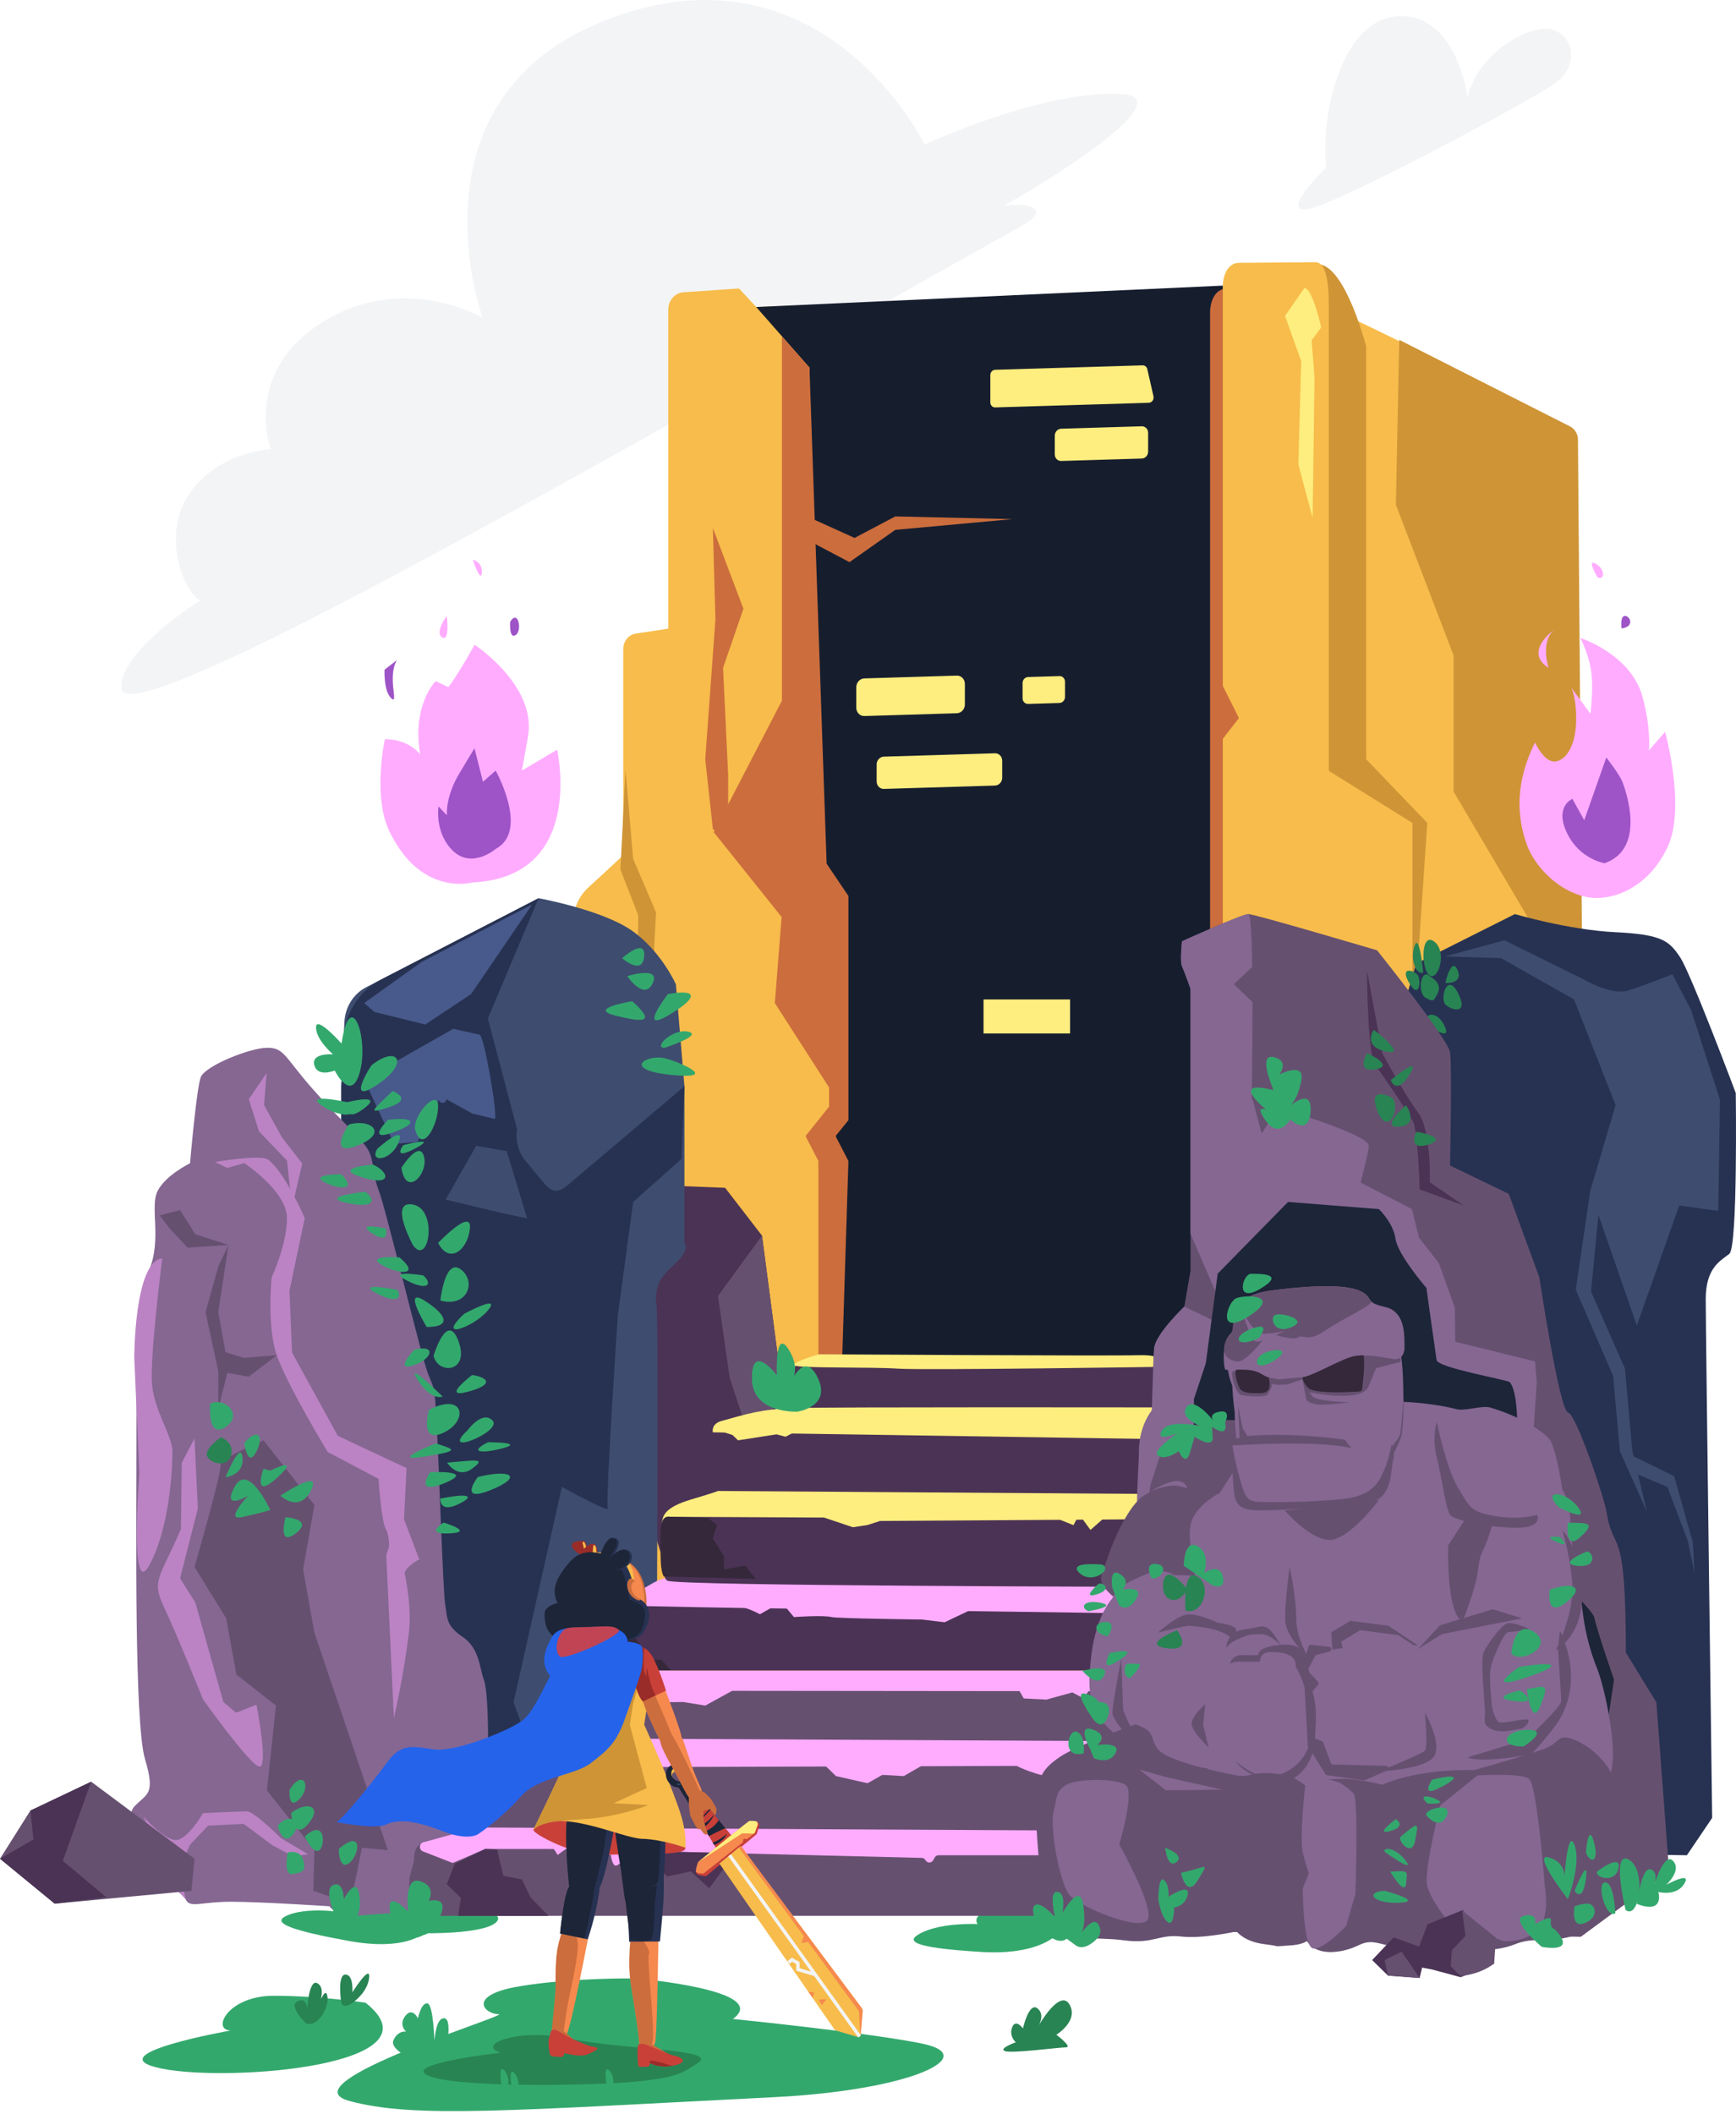 <svg xmlns="http://www.w3.org/2000/svg"  fill="none" viewBox="0 0 510 621">
  <path fill="#F3F4F6" d="M271.649 42.425s-29.271-59.894-91.473-37.353c-62.202 22.54-38.419 88.23-38.419 88.23s-23.173-13.524-46.956 1.289c-23.783 14.812-15.246 37.353-15.246 37.353s-15.245.644-23.783 12.88c-8.537 12.237-1.83 28.981 3.05 31.557 0 0-23.784 14.813-23.174 25.761.61 10.948 82.326-34.133 116.476-52.81 34.15-18.676 135.38-75.994 148.187-83.078 12.806-7.084-7.928-8.372-14.636-1.932-6.708 6.44 67.08-35.421 43.907-36.71-23.173-1.287-57.933 14.813-57.933 14.813zM389.65 49.187s-14.026 13.525-5.488 12.237c8.537-1.288 66.47-32.201 73.178-37.353 6.708-5.152 4.879-14.169-1.829-15.457-6.708-1.288-21.344 7.084-24.393 19.965 0 0-3.049-24.473-20.124-23.829-17.075.644-23.174 29.625-21.344 44.437z"/>
  <path fill="#33A86D" d="M107.391 588.284s-13.507-2.035-27.021-2.035c-13.514 0-18.337 10.188-12.544 10.188 0 0-40.529 7.136-20.264 11.212 20.264 4.071 82.99-1.024 59.829-19.365zM331.438 562.78c3.909-3.954-9.897-4.476-26.978-3.664-21.68 1.03-17.24 6.073-17.24 6.073s-11.733-.631-17.715 3.252c-3.653 2.37 1.914 3.884 18.678 4.927 16.758 1.043 22.027-4.901 22.027-4.901s17.313-1.732 21.228-5.687zM145.676 564.738c3.909-3.484-9.897-5.667-26.978-6.904-21.68-1.571-17.24 4.006-17.24 4.006s-11.733-2.041-17.715 1.127c-3.653 1.932 1.915 4.116 18.678 7.168 16.764 3.053 22.027-2.254 22.027-2.254s17.319.341 21.228-3.143zM187.002 581.161s-18.484-.329-34.26 2.28c-15.776 2.608-10.477 8.204-6.275 8.204 4.201 0-62.836 20.268-43.907 25.478 18.928 5.21 47.084 2.846 124.964-1.095 40.529-2.048 60.793-12.133 43.426-15.721-15.563-3.213-55.634-7.245-55.634-7.245 11.58-8.475-28.314-11.901-28.314-11.901z"/>
  <path fill="#288453" d="M100.237 588.264s-1.232-8.256 1.232-8.256 2.055 5.217 2.055 5.217 4.94-7.825 4.94-4.779c0 3.04-2.47 5.648-2.47 5.648s-4.519 5.217-5.757 2.17z"/>
  <path fill="#33A86D" d="M130.641 604.365s2.543-10.993 0-11.483c-2.543-.489-3.006 6.105-3.006 6.84 0 .734-.232-10.994-2.08-11.239-1.848-.244-2.775 4.399-2.775 4.399s-1.622-3.42-3.701-.734c-2.08 2.686.231 4.643.231 4.643s-2.311-.489-3.701 2.441c-1.391 2.93 6.476 6.105 6.476 6.105l-3.006 1.952c0 .013 7.629.257 11.562-2.924z"/>
  <path fill="#288453" d="M298.415 599.915s-2.104-1.849-1.049-4.444c1.049-2.589 3.153.367 3.153.367s1.75-7.773 4.208-5.925c2.451 1.848.348 5.184.348 5.184s6.311-11.109 9.116-6.292c2.806 4.811-3.854 8.888-3.854 8.888s4.909 3.703 2.805 3.703c-2.103 0-15.776 1.848-17.88 1.108-2.103-.734 3.153-2.589 3.153-2.589zM167.222 598.813c-14.697-3.181-27.637 1.778-20.106 4.167 0 0-30.131 3.317-20.923 6.898 9.209 3.58 50.219 2.653 60.635 1.59 10.416-1.062 13.763-2.125 18.599-5.841s-23.508-3.632-38.205-6.814z"/>
  <path fill="#33A86D" d="M150.376 613.484s-1.116-6.092.561-4.714c1.671 1.378 2.226 6.485-.561 4.714zM178.273 612.75s-1.115-6.092.562-4.714c1.67 1.371 2.225 6.479-.562 4.714zM147.395 612.699s-1.116-6.093.561-4.715c1.67 1.378 2.225 6.486-.561 4.715z"/>
  <path fill="#288453" d="M89.95 594.434s-5.5-5.281-2.5-6.601c3-1.32 2.75 2.641 2.75 2.641s.5-9.242 3-7.922c2.5 1.32.75 5.545.75 5.545s1.75-4.753 2.25-1.584c.5 3.168-2.75 8.977-6.25 7.921z"/>
  <path fill="#F7BC4B" d="M168.605 512.753V269.172s0-4.656 4.409-8.649c4.409-3.993 10.08-9.313 10.08-9.313v-60.576c0-2.274 1.586-4.206 3.714-4.528l9.513-1.436V90.926c0-2.685 1.976-4.907 4.513-5.08l16.282-1.102 5.043 5.435s148.693-5.326 154.364-5.326c5.672 0 76.868 36.594 83.168 39.923 6.299 3.33 2.518 5.326 3.153 12.642.628 7.316.628 164.354.628 164.354V509.43l-294.867 3.323z"/>
  <path fill="#161E2E" d="M222.157 90.18l15.648 17.8-3.763 155.969 12.3 41.275-.725 22.167-.153 6.324-.567 65.523 110.006 3.053 2.171-151.332L359.233 83.9l-137.076 6.28z"/>
  <path fill="#CE9436" d="M365.437 96.008v206.357l49.627 1.739 4.238-62.387-17.953-18.689V101.772s-5.641-22.045-13.202-24.041c-4.495-1.185-10.465 10.44-16.081 10.813-3.733.25-6.629 3.523-6.629 7.464z"/>
  <path fill="#CC6D3D" d="M355.496 91.538v224.01h55.72v-57.222l-24.57-15.301V97.302c0-7.548-5.354-12.642-8.22-12.642-2.866 0-14.514.18-18.167.18-3.659 0-4.763 4.457-4.763 6.698z"/>
  <path fill="#F7BC4B" d="M359.237 83.9v215.058h55.719v-57.221l-24.569-15.302V89.665c0-7.549-1.031-12.643-3.897-12.643-2.866 0-18.831.18-22.49.18-3.659 0-4.763 4.463-4.763 6.698z"/>
  <path fill="#CC6D3D" d="M229.714 98.835v166.344l13.861 8.649v51.238l-6.928 8.649 3.781 7.316v83.176l6.3-3.324 2.518-79.852-3.781-7.316 3.781-4.656v-65.877l-6.403-9.48-5.037-145.722-8.092-9.145z"/>
  <path fill="#FEED7F" d="M290.936 110.17v8.037c0 .831.64 1.488 1.427 1.468l45.114-1.358c.921-.026 1.604-.96 1.391-1.9l-1.812-7.98c-.152-.676-.725-1.14-1.39-1.12l-43.303 1.307c-.787.013-1.427.708-1.427 1.546zM335.427 134.694l-23.68.715c-1.03.032-1.872-.831-1.872-1.919v-5.526c0-1.088.836-1.997 1.872-2.029l23.68-.715c1.03-.032 1.872.825 1.872 1.92v5.525c0 1.089-.836 1.997-1.872 2.029zM281.093 209.51l-27.168.818c-1.305.038-2.366-1.05-2.366-2.428v-6.054c0-1.378 1.061-2.531 2.366-2.57l27.168-.817c1.305-.039 2.366 1.049 2.366 2.427v6.054c0 1.378-1.061 2.531-2.366 2.57zM311.251 206.496l-9.22.277c-.896.025-1.622-.715-1.622-1.662v-4.476c0-.947.726-1.732 1.622-1.758l9.22-.277c.897-.026 1.623.715 1.623 1.662v4.476c-.006.94-.732 1.732-1.623 1.758zM292.308 230.756l-32.649.985c-1.171.033-2.117-.94-2.117-2.176v-5.004c0-1.237.952-2.267 2.117-2.3l32.649-.985c1.171-.032 2.116.94 2.116 2.177v5.004c.007 1.23-.945 2.26-2.116 2.299zM314.367 293.58h-25.424v10.002h25.424V293.58zM383.212 84.576l-5.702 8.225 4.757 13.299-.842 30.352 4.196 15.689.561-41.263-.842-10.91 2.799-3.748c.007-.006-2.408-11.302-4.927-11.644z"/>
  <path fill="#CC6D3D" d="M209.432 155.122l8.971 23.687-5.983 17.376 1.5 31.589v18.947l-4.488-3.155-2.244-20.532 2.988-41.063-.744-26.849z"/>
  <path fill="#CE9436" d="M183.759 226.19l-1.494 29.219 5.232 13.428-.75 61.594 2.244 7.896 3.739-70.282-6.727-15.792-2.244-26.063z"/>
  <path fill="#CC6D3D" d="M230.617 204.081l-20.935 40.36 19.941 24.924-1.994 25.265 18.941 29.483-2.994-50.285-11.959-21.047-1-48.7z"/>
  <path fill="#CE9436" d="M411.077 99.84l-.994 48.436 16.946 44.225v40.013l37.889 64.228-1.348-167.599c-.012-1.662-.921-3.169-2.336-3.884l-50.157-25.42z"/>
  <path fill="#CC6D3D" d="M235.355 150.91l15.703 7.104 11.964-6.318 34.394.792-34.394 3.156-13.465 9.48-16.446-8.688 2.244-5.526zM357.241 197.499l6.727 13.428-6.727 8.687v-22.115z"/>
  <g>
    <path fill="#4B3355" d="M192.997 348.135l20.027.773 10.83 14.046 5.501 41.835-7.989 50.118-21.874 18.342-12.343-39.266 5.848-85.848z"/>
    <path fill="#665070" d="M223.854 362.954l-12.922 17.743 3.433 24.034 8.544 25.806 6.446-25.748-5.501-41.835z"/>
  </g>
  <g>
    <path fill="#273252" d="M509.931 321.073s-13.233-35.266-16.38-39.923c-3.147-4.656-5.043-6.652-18.905-7.316-13.861-.663-29.612-5.326-29.612-5.326l-28.967 14.542-3.793 12.739 11.971 232.221 34.686 16.467 36.644.49 7.422-10.968s-1.89-143.056-1.89-152.375c0-9.319 4.409-11.309 6.927-13.305 2.525-2.003 1.897-47.246 1.897-47.246z"/>
    <path fill="#3E4C6F" d="M424.54 280.944l17.447-4.74 23.429 11.58s7.976 4.74 12.959 3.156c4.982-1.585 12.958-4.74 12.958-4.74l5.483 10.529 8.476 26.321-.5 32.639-11.465-1.578-12.464 35.273-13.709-39.484 7.476-25.272-12.214-31.061-21.436-12.107-16.44-.516zM85.142 393.603l15.124-14.639v-59.887l.915-18.87c.213-4.366 2.652-8.269 6.372-10.195l50.676-26.166s18.271 3.329 27.095 9.312c8.818 5.99 13.233 15.972 13.233 15.972l2.518 29.94v45.913s1.891 1.996-2.518 5.989-5.043 5.989-5.043 5.989-1.263 3.33-.629 6.653c.629 3.33 0 116.445 0 116.445l-27.094 40.606H96.485l-8.19-33.283-3.153-113.779z"/>
    <path fill="#273252" d="M85.142 393.603l15.124-14.639v-59.887l.677-13.911c.359-7.432 4.512-14.072 10.842-17.337l2.391-1.236 44.053-22.747-14.916 35.356 8.58 32.459c-.549 3.33.354 6.749 2.464 9.293l3.208 3.871c3.738 4.514 5.018 6.859 9.446 3.104l34.064-28.865-.859 21.356-14.209 12.635-4.489 33.167s-3.622 53.531-2.988 56.861c.238 1.262-13.458-6.318-13.458-6.318l-14.209 63.288 14.928 40.605H96.485l-8.19-33.282-3.153-113.773z"/>
    <path fill="#3E4C6F" d="M139.895 336.575l-8.97 15.791 16.447 3.948 7.482 1.584-5.982-19.745-8.977-1.578z"/>
    <path fill="#48598B" d="M120.195 309.565l12.971-7.362 7.726 1.733c1.311.097 5.397 23.738 4.488 24.743l-6.641-1.578-7.604-4.218c-.11 1.333-1.897 1.481-2.201.187l-6.318 12.378-6.873.554-8.769-18.883 13.221-7.554zM109.983 297.264l14.959 3.684 13.458-8.946 17.947-26.327-32.406 16.847-16.946 12.108 2.988 2.634z"/>
    <path fill="#3E4C6F" d="M469.904 353.596l-2.489 25.8 9.965 22.637 2.165 24.215 4.317 17.898-7.976-17.898-1.994-22.109-10.965-25.271 4.238-28.955 2.739 3.683z"/>
    <path fill="#3E4C6F" d="M478.38 427.04l13.459 6.576 5.482 19.481.5 8.952-1.994-9.48-5.982-15.791-9.971-4.212-1.494-5.526z"/>
    <g>
      <path fill="#288453" d="M424.6 295.029c-1.622-1.713.543-9.692 3.781-3.233 3.232 6.46-2.165 4.94-3.781 3.233zM418.766 293.045c-2.342-1.333-1.439-8.455 1.079-6.459 1.44 1.14 4.19 2.467 2.159 5.893-.896 1.52-.896 1.9-3.238.566z"/>
      <path fill="#288453" d="M419.914 286.477c-2.518-1.9-2.518-12.926 1.439-9.886 3.964 3.04 1.08 11.785-1.439 9.886zM424.598 288.756s1.799-7.979 3.598-3.799c1.799 4.179-3.598 3.799-3.598 3.799zM417.567 303.64s1.092-7.445-1.958-4.818c-3.049 2.628-1.524 7.007 1.958 4.818zM416.437 286.335c-1.116-1.34-5.306-2.563-2.519 2.28 3.171 5.513 3.629-.941 2.519-2.28zM418.474 300.349s7.915 6.079 6.116 1.52c-1.799-4.56-5.756-4.94-6.116-1.52z"/>
      <path fill="#288453" d="M418.116 285.717s-1.079-11.786-2.519-7.98c-1.439 3.806.36 8.74 2.519 7.98zM410.773 288.583c-2.549-1.089-5.537 1.629.25 3.696 5.781 2.061 2.299-2.608-.25-3.696z"/>
    </g>
  </g>
  <g>
    <path fill="#856792" d="M45.111 552.631c-3.153-1.334-9.452-17.969-5.671-21.955 3.78-3.993 6.3-3.33 3.153-13.975-3.153-10.646-2.519-67.204-2.519-90.492 0-23.287 0-43.915 3.781-53.228 3.78-9.312 0-18.631 2.519-23.288 2.518-4.656 9.452-7.985 9.452-7.985s1.89-21.955 3.152-25.285c1.263-3.329 14.49-8.649 19.533-8.649 5.043 0 5.043 2.66 13.233 11.979 8.19 9.312 14.49 14.639 16.38 17.968 1.89 3.33 1.262 7.323 3.153 11.979 1.89 4.656 12.599 49.242 14.489 53.898 1.891 4.656 1.891 3.329 2.519 14.638.628 11.309 1.89 49.906 2.518 53.229.628 3.329 0 5.989 5.044 9.312 5.043 3.33 5.043 9.313 6.299 12.642 1.262 3.33 1.262 15.972 1.262 21.955 0 5.983-1.262 30.61-.628 34.603.628 3.993 3.781 8.649-4.409 9.983-8.19 1.333-24.57 1.996-32.131 2.659-7.562.664-9.453-2.659-9.453-2.659s-20.16-1.334-28.984-1.334c-8.825 0-11.971 1.997-13.233-.663-1.269-2.673-6.306-4.006-9.459-5.332z"/>
    <path fill="#665070" d="M92.039 555.406l.33-11.933-13.96-17.55 2.66-24.917-11.63-9.126-2.988-16.493-9.306-15.09s7.976-27.725 7.641-29.831c-.33-2.106 12.63-7.367 12.63-7.367l14.952 18.953-3.323 18.954 3.323 18.599 21.6 63.881-7.641-.702-3.323 16.493-10.965-3.871z"/>
    <path fill="#BB83C3" d="M66.776 343.066l4.983-1.404s12.544 8.25 12.544 16.146c0 7.896-4.489 17.376-4.489 17.376s-1.494 14.213 1.494 22.901 14.953 28.427 14.953 28.427l14.953 7.896s.75 12.635 2.244 15.005c1.403 2.222.829 12.024.829 12.024s3.739 6.054 3.989 2.37 4.903-5.706 4.903-5.706l-4.489-11.843.75-15.006-20.19-9.474-13.46-24.479-.75-18.161 4.489-21.324s-5.818-13.511-10.8-17.195c-2.129-1.578-15.618.702-15.618.702l3.665 1.745z"/>
    <path fill="#BB83C3" d="M115.717 450.199l-2.244 6.582 2.244 47.909s2.909-12.462 4.403-25.098c1.494-12.629-4.403-29.393-4.403-29.393zM42.186 533.645s5.983 6.846 9.47 6.846c3.49 0 7.977-7.896 7.977-7.896s10.965-.528 12.96-.528c1.993 0 9.97 7.896 9.97 7.896l7.976 4.74-4.488.528-5.983-3.156-8.476-6.318-10.47.528-8.477 8.952-8.477-6.846-1.982-4.746z"/>
    <path fill="#BB83C3" d="M57.637 537.857l-4.982 11.058 1.908 9.035-5.403-5.88-.994-9.473h3.489l5.982-4.74zM78.328 315.161l-5.239 7.728 2.995 9.442 8.226 8.584 1.494 13.731 2.988-12.874-5.982-7.722-5.232-9.441.75-9.448zM47.666 369.652s-3.738 29.219-2.988 37.114c.75 7.896 5.982 15.006 5.982 19.74 0 4.733-.75 22.109-6.732 33.167-5.982 11.057-2.988-26.85-2.988-26.85l-1.494-33.959c-.006.007-.006-28.42 8.22-29.212zM53.147 449.149c-6.233 14.478-8.727 15.006-4.983 22.902 3.739 7.895 11.465 27.113 11.465 27.113s13.459 18.954 16.453 19.739c2.988.792-.75-18.161-.75-18.161l-5.982 2.37-3.739-3.156-8.226-29.219-4.488-7.11 5.232-20.531-.994-20.532-3.738 7.11-.25 19.475z"/>
    <path fill="#665070" d="M64.122 372.022l-3.738 13.427 3.738 17.37v11.057l2.988-11.843-2.988-16.584 2.988-19.745-2.988 6.318z"/>
    <path fill="#665070" d="M64.118 396.501l7.476 2.37 9.72-.786-8.226 6.311-8.97-1.577v-6.318zM67.108 365.704l-9.72-3.156-4.483-7.11-5.982 1.578 2.988 3.948 5.232 5.532 11.965-.792z"/>
  </g>
  <g>
    <path fill="#288453" d="M60.944 427.955c1.33 2.106 5.983 3.156 6.977-.528.994-3.684-2.988-5.262-2.988-5.262s-5.318 3.684-3.989 5.79z"/>
    <path fill="#33A86D" d="M61.773 412.337s-.994 10.53 4.489 6.846c5.482-3.683-.5-8.952-4.489-6.846zM71.746 423.923s.994 7.368 3.489 2.634c2.494-4.74.5-7.374-3.489-2.634zM66.261 433.925s4.488-11.058 4.982-5.79c.5 5.262-4.982 5.79-4.982 5.79zM228.259 404.087s-.664-14.097 3.336-7.754c4 6.344.665 9.873.665 9.873s4.006-9.873 8.013-1.41c4.006 8.462-6.007 9.873-6.007 9.873s-13.349.702-13.349-9.873 7.342-.709 7.342-.709zM100.334 306.538s-7.495-8.443-7.495-4.747c0 3.697 4.995 7.915 4.995 7.915s-6.495-.528-5.495 3.169 5.995 1.584 5.995 1.584 4.994 10.028 7.495 0c2.5-10.027-3.001-24.807-5.495-7.921zM122.024 331.989c-1.153-4.05 6.678-12.687 6.678-7.052 0 5.642-4.678 14.104-6.678 7.052zM117.927 343.022s5.306-8.405 6.635-3.272c1.329 5.133-5.312 12.14-6.635 3.272zM121.355 365.826s-7.342-13.395 0-11.985c7.349 1.41 4.678 18.335 0 11.985zM128.702 365.124s10.013-10.574 9.349-4.231c-.671 6.344-6.013 10.575-9.349 4.231zM117.353 369.355s-10.013-.702-5.342 2.113c4.671 2.821 12.013 3.529 5.342-2.113zM113.347 360.893s-9.349-2.112-4.007 1.41c5.342 3.523 4.007-1.41 4.007-1.41zM129.369 382.043s1.335-12.687 6.006-9.165c4.678 3.53 2.007 11.284-6.006 9.165zM125.36 389.797s-7.342-11.986-.664-7.754c6.671 4.231 8.007 7.754.664 7.754zM127.37 398.259s4.006-13.395 7.342-4.231c3.336 9.164-6.007 9.873-7.342 4.231zM130.038 410.244s-11.349-11.283-7.342-4.933c4 6.344 7.342 4.933 7.342 4.933zM138.713 403.901s-9.348 7.052-1.335 4.933c8.007-2.112 6.007-4.231 1.335-4.933zM121.688 396.494s-6.006 6.344-.335 4.586 7.013-6.344.335-4.586zM126.031 414.121s-3.007 10.221 4.342 6.698c7.336-3.523 6.006-11.985-4.342-6.698zM137.382 420.117s4.342-5.989 7.342-2.821c3.001 3.169-16.02 10.929-7.342 2.821zM128.031 423.994s-14.356 5.642-3.336 3.877c11.013-1.764 8.678-2.119 3.336-3.877zM131.368 429.636s3.006 4.933 7.342 1.764c4.336-3.168 1.006-2.473-7.342-1.764zM143.387 423.64s11.013 0 4.342 1.764c-6.672 1.765-10.02 1.057-4.342-1.764z"/>
    <path fill="#33A86D" d="M126.363 432.45s-5.007 7.052 4.342 3.175c9.348-3.877-4.342-3.175-4.342-3.175zM140.382 433.861s-6.007 7.754 3.671 3.877c9.684-3.877 6.342-6.344-3.671-3.877z"/>
    <path fill="#33A86D" d="M129.369 440.211s-.335 4.231 5.007 1.764c5.342-2.473 3.671-3.529-5.007-1.764zM130.368 447.256s-6.007 3.523 1.671 3.175c7.677-.354-1.671-3.175-1.671-3.175zM116.685 378.874s-12.685-2.467-6.007 1.056c6.677 3.523 7.342.702 6.007-1.056zM124.362 374.643s-11.013-1.765-5.006 1.41c6.007 3.169 8.013 1.411 5.006-1.41zM136.382 385.92s11.014-5.99 7.007-1.057c-4.006 4.934-15.691 9.165-7.007 1.057zM101.999 323.765s-12.904-2.82-7.568.941c5.336 3.761 12.465 3.761 7.568-.941zM102.442 330.347s-6.678 9.873 2.671 6.112c9.349-3.761 3.561-7.992-2.671-6.112z"/>
    <path fill="#33A86D" d="M102 323.765s11.123-2.821 4.897 1.881c-6.233 4.701-4.897-1.881-4.897-1.881zM109.113 312.952s-8.013 12.217 1.78 5.642c9.794-6.576 5.788-11.747-1.78-5.642zM115.349 320.474s6.233 2.351-.89 4.702c-7.117 2.35-4.897.94.89-4.702zM114.013 328.937s-6.678 6.582 1.335 3.761c8.013-2.821 6.233-4.701-1.335-3.761zM109.559 342.094s-12.459.94-3.116 3.761c9.342 2.821 7.568-1.88 3.116-3.761zM110.897 337.393s8.458-7.522 6.232-1.881c-2.226 5.642-8.897 6.112-6.232 1.881zM118.484 336.375s10.684-2.821 3.562.941c-7.123 3.761-3.562-.941-3.562-.941zM107.34 350.086s-14.239 1.411-5.342 3.291c8.898 1.874 8.007-1.41 5.342-3.291zM100.219 344.915s-9.348 0-4.897 2.351c4.452 2.35 9.794 2.35 4.897-2.351z"/>
  </g>
  <g>
    <path fill="#4B3355" d="M346.946 398.523l-107.189 1.14c-2.097 0-6.811-1.404-6.811 5.178s.042 10.047.042 10.047l115.22-.393-1.262-15.972z"/>
    <path fill="#4B3355" d="M210.433 438.04s-.659-1.05-.872-7.715c-.25-7.767-.878-10.459 1.994-11.979 3.488-1.842 12.337-2.37 12.337-2.37l115.628-3.085.5 9.841v16.635l-129.587-1.327z"/>
    <path fill="#FEED7F" d="M209.413 420.742s-.585-2.467 2.519-3.33c7.385-2.048 11.544-3.452 21.179-3.8 9.635-.347 106.901-.193 106.901-.193v9.313l-130.599-1.99zM210.933 437.963s-.25.219-7.891 2.499c-7.641 2.28-8.556 4.707-8.556 7.367s6.733 2.106 6.733 2.106l137.545 2.106v-13.196l-127.831-.882z"/>
    <path fill="#FFACFF" d="M196.721 463.466c-3.323 0-5.482 2.093-11.3 5.249-4.39 2.389-7.641 3.51-8.305 7.367-.793 4.592 162.901 14.658 162.901 14.658v-25.941s-139.972-1.333-143.296-1.333z"/>
    <path fill="#4B3355" d="M182.762 471.877c-3.116.831-4.428.277-5.483 2.151-.847 1.5-1.164 4.444-1.164 5.925 0 3.329-.098 10.8-.098 10.8H340.01l-2.384-16.764s-65.489-.921-111.329-1.539l-3.037 1.72s-3.464-1.804-4.61-1.823c-19.801-.283-34.522-.837-35.888-.47z"/>
    <path fill="#FFACFF" d="M343.826 499.061l-182.489 1.063c-.579 0-.994-3.684 1.311-4.624l13.264-4.702a.532.532 0 01.244-.058h172.28c.439 0 .701.522.451.908l-4.61 7.155a.52.52 0 01-.451.258z"/>
    <path fill="#665070" d="M158.255 510.66s-.75-3.51-.415-6.93c.33-3.42 3.324-6.408 3.324-6.408 0-1.153 1.397-.702 2.494-.702l175.574.181c1.091 0 1.982.933 1.982 2.093v10.729c0 1.153-.885 2.087-1.976 2.093l-177.312.386c-1.097 0-3.671-.289-3.671-1.442z"/>
    <path fill="#FFACFF" d="M160.276 510.608l-20.167 8.649 171.525 4.914 38.468-4.914-5.818-7.721-184.008-.928z"/>
    <path fill="#665070" d="M140.106 519.219s-2.207 9.866-2.543 12.32c-.329 2.454 2.543 5.448 2.543 5.448h204.949l6.927-18.431-33.625 1.403s-5.921 2.106-7.477 2.106c-5.732 0-12.214-3.342-12.214-3.342l-158.56.496z"/>
    <path fill="#665070" d="M138.782 537.168l-10.556 2.917c-4.677 1.295-6.61 1.436-6.61 6.543l-1.329 4.914c0 6.202-1.885 11.232 3.988 11.232h213.297c5.873 0 10.635-5.03 10.635-11.232v-3.516c0-6.202-4.762-11.232-10.635-11.232H141.478c-.909.013-1.811.135-2.696.374z"/>
    <path fill="#FFACFF" d="M139.942 536.852l-15.587 4.309c-1.25.347-1.336 2.189-.122 2.666l8.708 3.394c.201.077 9.397-4.064 9.611-4.096l21.837.013c.068-.007.135-.013.202-.013l106.182 2.615c.451.012.872.264 1.104.676a1.286 1.286 0 002.262.013l.464-.799a1.302 1.302 0 011.128-.663h66.964c.903 0 1.543-.934 1.256-1.842l-1.36-4.315c-.176-.567-.683-.953-1.25-.953l-201.058-1.05a1.22 1.22 0 00-.341.045z"/>
    <path fill="#FEED7F" d="M240.593 397.821s-8.971 2.544-6.977 3.336c1.994.792 22.436.348 30.162.876 7.726.528 77.27-.528 77.27-.528s2.659-3.684-6.561-3.42c-9.233.258-93.894-.264-93.894-.264zM211.846 420.458l3.323 1.05 1.659 1.578 11.3-1.752 2.659.702 3.988-2.106-22.929.528z"/>
    <path fill="#4B3355" d="M323.833 446.354l-3.476 3.06-2.201-3.021-1.939.013-.848 1.61-3.915-1.578-52.914.341-3.757 1.205-4.22.637-8.476-2.846-45.2-.226s-2.409-.38-2.409 2.28c0 2.66-.915 14.916 1.58 16.494 2.494 1.577 142.698 1.796 142.698 1.796v-19.868l-14.923.103z"/>
    <path fill="#FFACFF" d="M228.13 468.889l5.11 6.118s8.513-.612 11.069 0c1.744.419 26.527.721 26.527.721l6.677.805 7.611-3.613-11.44-2.814-45.554-1.217zM172.548 495.738l15.703 3.162 4.628 1.159 7.83-.109 6.483 1.056 12.465-6.846-47.109 1.578zM241.258 517.499l4.317 4.212 9.306 2.106 4.324-2.454 6.312.348 7.311-4.212h-31.57z"/>
    <path fill="#34283A" d="M196.894 445.549l11.135.348 2.659 2.106-1.329 3.858 3.323 5.261v3.858l6.312-1.05 2.988 3.858-26.917-.702s-.994-.702-.994-6.318-.671-11.921 2.823-11.219z"/>
    <path fill="#4B3355" d="M158.253 510.66s-3.408-5.79 2.909-13.338l3.653-.528-.329 5.616 4.122 5.564c.11.026.214-.045.238-.161l.293-1.546 13.294-2.807 1.329 3.509-2.323 3.51-23.186.181z"/>
    <path fill="#34283A" d="M186.51 481.003l2.494 3.419.622 3.027 4.739.129 2.366 2.634.5.393h-16.453l-4.623.142-.238-5.932s0-8.295.372-9.08c.372-.786 1.873-2.763 1.873-2.763l4.982-1.449 3.988 2.106-.622 7.374z"/>
    <path fill="#4B3355" d="M146.039 543.299l1.83 7.722 5.482 1.049 2.494 5.268 5.318 5.436h-26.588l.835-5.262-4.159-4.038 2.33-5.963 8.97-4.386 3.488.174zM192.404 543.827l-.415 4.031 4.067 3.336 6.898-1.494 5.403 5.004 7.525-10.33-23.478-.547z"/>
    <path fill="#FFACFF" d="M162.494 542.771l1.33 2.106 4.317-3.156 4.653 3.156h6.647s.329 2.808 1.33 3.155c1 .348 7.311-5.963 7.311-5.963l-24.923-3.156-.665 3.858zM298.75 495.39l1.994 3.51 6.647.348 7.641-2.106 3.324 1.758 2.329-3.51H298.75z"/>
    <path fill="#33A86D" d="M228.263 404.087s-.665-14.097 3.336-7.754c4 6.344.664 9.873.664 9.873s4.007-9.873 8.013-1.41c4.007 8.462-6.006 9.873-6.006 9.873s-13.349.702-13.349-9.873 7.342-.709 7.342-.709z"/>
  </g>
  <g>
    <path fill="#665070" d="M334.62 454.154V426.21c0-7.316 3.781-11.889 3.781-11.889s.342-14.832.647-18.206c.372-4.212 8.891-12.327 8.891-12.327l1.805-10.53v-82.795s-1.891-5.326-2.519-6.653c-.628-1.333 0-7.316 0-7.316s17.642-7.986 19.533-7.986c1.89 0 37.803 10.646 37.803 10.646s20.788 25.948 21.423 29.941c.628 3.992 0 33.27 0 33.27l17.252 8.333 8.97 24.479s5.903 39.047 8.428 39.711c2.518.663 10.708 25.284 11.342 29.277 2.031 12.874 5.66 2.183 5.66 41.256l8.97 14.638 3.738 49.732-25.923 19.127-115.153-1.932-10.233-3.858-4.415-108.974z"/>
    <path fill="#856792" d="M399.555 347.279l15.234 7.895 2.103 8.424 5.782 7.368 4.726 13.163.116 10.002 23.447 5.79.5 6.054s-1.494 21.845-1.494 26.057c0 4.211-1.171 37.643-1.171 37.643l8.404 23.165-8.404 70.546-104.401-8.688-2.104-76.336 7.879-71.595 11.556-8.424 5.257-42.119 13.66-16.848 18.91 7.903z"/>
    <path fill="#856792" d="M332.314 467.839s1.744-19.166 1.744-28.163c0-2.518.561-11.869.561-13.466 0-2.673.507-4.979 1.147-6.833 1.11-3.214 2.634-5.056 2.634-5.056s.513-16.693.647-18.206c.372-4.212 8.891-12.327 8.891-12.327l8.641 4.212 1.329-6.666-8.165-18.953v-71.918s-1.89-5.326-2.519-6.653c-.628-1.333 0-7.316 0-7.316s17.643-7.986 19.533-7.986c1.89 0 .957 54.555.957 54.555s33.766 9.435 34.394 13.428c.628 3.993-32.649 118.455-32.649 118.455l-37.639 46.066.494-33.173z"/>
    <path fill="#1D2538" d="M354.247 400.449l3.488-26.321 20.667-21.06 26.692 2.106s4.238 4.045 4.867 8.701c.628 4.656 9.092 14.465 9.092 14.465s1.598 11.592 2.988 21.175c.329 2.28 20.771 5.79 21.435 6.466 4.55 4.605.994 38.345.994 41.855 0 3.51 23.302 24.047 23.93 27.377.628 3.33 5.769 18.2 5.769 18.2s-10.751 71.132-10.751 74.455c0 3.323-112.665-.792-112.665-.792V410.978l3.494-10.529z"/>
    <path fill="#665070" d="M370.66 332.93l5.506-8.437-8.287-1.893 2.781 10.33zM369.208 282.786l-6.732 6.318 8.227 7.896-1.495-14.214z"/>
    <path fill="#4B3355" d="M401.609 285.156l4.488 24.216s6.483 12.107 10.471 17.375c3.988 5.262 3.488 20.532 3.488 20.532l9.971 6.845-12.959-4.74s-.5-17.375-1.994-20.003c-1.494-2.634-8.477-13.164-10.965-16.319-2.5-3.162-2.5-27.906-2.5-27.906z"/>
  </g>
  <g>
    <path fill="#665070" d="M353.551 437.261s-7.342-.277-11.367.187c-4.354.502-7.343 1.107-11.715 8.681-3.75 6.498-5.421 12.745-6.47 15.328-1.049 2.582-.701 4.064 2.445 7.02 3.147 2.956 21.685 12.558 31.473 1.848 9.794-10.71 8.391-24.376 5.245-27.699-3.147-3.324-9.611-5.365-9.611-5.365z"/>
    <path fill="#665070" d="M376.631 420.072c-4.372-3.136-18.398-3.832-24.874-1.726-10.886 3.536-10.965 10.002-13.459 16.848-1.787 4.901.835 12.023 4.342 13.46 3.506 1.429 16.325 1.165 20.709-2.177 4.385-3.343 17.655-23.262 13.282-26.405z"/>
    <path fill="#856792" d="M367.018 418.964s-6.787-.618.696 5.178l-9.422 14.439s-6.275 3.059-8.202 8.153c-1.927 5.095 1.793 18.175 1.543 20.248-1.049 8.862-11.892 42.841-9.093 55.032 2.799 12.185 26.229 2.956 52.109 7.02 25.881 4.064 69.947-4.064 76.24-5.539 6.294-1.475.903-26.843-1.573-33.057-5.598-14.034-4.025-21.974-6.818-33.425-2.799-11.451 2.452-18.026-11.885-27.261-14.349-9.236-69.258-15.586-83.595-10.788z"/>
    <path fill="#856792" d="M411.038 411.745s8.909.122 16.971 2.222c2.214.573 7.44-1.179 9.727-.522 9.049 2.602 16.886 7.638 18.014 10.188 2.445 5.539 5.945 27.333 2.799 30.289-3.147 2.956-6.897 6.781-13.197 6.781-6.299 0-16.788-1.108-18.185-7.02-1.402-5.912-28.368-25.69-16.129-41.938zM357.749 469.932l-6.123-7.02c-11.19-.74-17.837.367-22.38 4.064-4.549 3.69-7.696 10.523-8.745 20.126-1.049 9.602-1.049 16.248 8.391 23.268s11.892 5.539 22.033 8.862c10.141 3.323 27.247-.335 27.247-.335l1.994-5.79.994-10.002s-1.701-9.306-1.494-12.107c.177-2.409-5.665-10.73-9.159-11.097-3.495-.367-10.142-1.107-12.941-2.215l.183-7.754z"/>
    <path fill="#665070" d="M365.28 486.194h4.348s-.464-2.564 6.982-3.072c7.452-.516 7.489 4.888 7.489 4.888s.603 5.087 1.939 10.787c.982 4.205.354 8.437.354 10.993 0 6.028-3.263 11.734-7.922 13.267-3.421 1.127-10.94-.76-14.867-4.888-1.415-1.488-2.36-3.265-2.482-5.3-.202-3.278 1.335-7.767 1.329-11.696 0-1.507-1.61-2.627-1.592-4.018.061-3.484.189-6.428.385-7.896.469-3.581 4.037-3.065 4.037-3.065z"/>
    <path fill="#856792" d="M364.731 488.113h5.39s-.036-2.518 2.421-2.789c9.239-.464 8.087 4.186 8.087 4.186s2.39 3.723 3.604 10.053c.762 3.948.799 7.645.799 9.97 0 5.474-4.403 10.671-10.178 12.062-4.245 1.024-7.33-.689-12.197-4.437-1.75-1.352-2.927-2.969-3.079-4.811-.244-2.975 1.652-7.052 1.646-10.62 0-1.372-2-2.383-1.97-3.651.074-3.169.238-5.835.476-7.168.573-3.259 5.001-2.795 5.001-2.795z"/>
    <path fill="#665070" d="M475.268 528.106c0 11.631 1.421 26.128 0 29.503s-2.744 6.292-9.848 9.731c-8.513 4.122-13.923 1.134-20.314 3.761-6.39 2.628-15.965 1.874-28.033 1.501-12.062-.374-12.776-3.748-18.1-1.127-5.323 2.621-15.965 4.121-16.324-5.996-.354-10.118-.708-31.853.353-37.476 1.067-5.622 5.141-5.081 10.111-5.435 5.324-.374 12.953 1.687 12.953 1.687 11.653-4.998 26.942-4.296 26.942-4.296s8.897-2.447 15.995-4.694c7.099-2.248 6.385-2.248 9.227-4.496 2.842-2.254 17.038 5.7 17.038 17.337z"/>
    <path fill="#665070" d="M333.618 506.499s-17.167 6.138-22.137 9.513c-4.97 3.374-7.098 5.995-7.098 14.986 0 8.99 1.067 16.113 1.067 19.861 0 3.749 6.031 10.118 9.934 14.987 3.903 4.869 6.385 2.994 14.904 4.122 8.519 1.127 10.288-1.875 16.679-1.128 6.385.748 16.325-1.5 16.325-1.5s2.128 2.995 8.159 3.748c6.031.747 1.421.747 7.452.374 6.031-.374 9.58-2.248 9.227-18.361-.354-16.114 3.195-22.483-2.482-26.978-5.678-4.496-7.099-4.869-12.422-5.249-5.324-.38-6.251 1.352-10.154.605-3.903-.747-20.581-4.121-23.063-7.87-2.488-3.735-.36-4.862-6.391-7.11zM422.117 417.676s2.738 13.634 6.263 19.424c3.525 5.79 3.61 7.013 11.044 8.256 7.434 1.237 12.129-.412 12.129-.412s2.11 4.038-6.689 3.826c-8.806-.207-17.02-2.274-18.588-3.51-1.567-1.237-2.591-11.052-4.159-17.041-1.567-5.99 0-10.543 0-10.543zM449.205 478.478s-3.909-1.835-5.952-1.713c-2.043.122-6.123 6.118-7.312 8.392-1.189 2.273.33 15.443.33 17.794 0 2.351-.842 3.864 2.219 5.12 3.062 1.256 7.312-.283 8.166-.226.848.058 3.403-2.382 2.043-2.737-1.36-.354-7.141 1.346-8.33.741-1.19-.605-2.043-4.321-2.043-4.321s-.848-8.16-.513-10.749c.336-2.589 1.702-5.371 1.702-5.371s2.378-6.112 3.744-6.015c1.354.083 5.946-.915 5.946-.915z"/>
    <path fill="#856792" d="M434.011 521.537l-10.885 8.785s-4.757 18.837-3.891 23.268c.866 4.431 6.056 10.523 6.056 10.523l16.434 6.093s6.056.554 9.947-3.323c3.89-3.877 2.164-12.745 2.164-12.745s-2.238-29.612-4.616-31.551c-2.378-1.938-15.209-1.05-15.209-1.05zM393.636 523.669s-9.556-3.323-10.007-.554c-.451 2.769-1.817 17.176-.909 21.053.909 3.877 1.818 6.093 1.818 6.093l-1.818 4.43s.055 17.003 2.982 17.64c2.934.644 9.757-6.562 9.757-6.562l2.732-9.416s.909-27.699-.457-29.361c-1.366-1.661-4.098-3.323-4.098-3.323z"/>
    <path fill="#665070" d="M458.291 479.019s2.622 5.107 3.146 11.225c.525 6.119-1.097 12.217-4.72 16.951-6.757 8.829-7.476 8.211-7.476 8.211s-13.904 2.673-18.1.818l17.313-5.287s10.196-9.551 10.196-11.213c0-1.661-.963-15.624-.963-15.624l.604-5.081z"/>
    <path fill="#856792" d="M373.828 401.859s.957 3.703.158 5.899c-.799 2.19-3.592 1.772-5.824 1.772-2.232 0-4.226-.252-5.342-1.263-1.116-1.011-2.732-6.607-1.915-7.915.818-1.307 3.507-.843 6.861-.335 3.354.509 6.062 1.842 6.062 1.842z"/>
    <path fill="#856792" d="M412.221 416.073s.47-15.682-1.177-20.158c-1.652-4.483-1.652-3.98-6.128-7.22-4.476-3.233-5.184-2.737-5.422-4.727-.237-1.99-1.652-2.988-11.074-2.988-9.428 0-18.856.998-20.972 2.988-2.116 1.99-4.573 10.06-4.573 10.06s-1.891 8.533-.147 20.802c.025 3.368.5 7.824.5 7.824l-1.329.702s.689 13.628 1.396 16.114c.708 2.486.238 5.229 14.142 4.231 13.904-.998 24.039-1.745 26.393-6.472 2.354-4.728 4.598-7.999 4.598-7.999s4.312-6.492 3.793-13.157z"/>
    <path fill="#665070" d="M382.532 404.635s1.884 4.315 3.14 5.641c1.257 1.327 10.684 1.662 10.684 1.662s-5.024.663-8.171.663c-3.141 0-4.397-1.326-4.397-1.326l-1.256-6.64zM372.696 404.751c-1.994-2.37-10.592-3.117-10.72-1.469-.122 1.643 1.189 6.08 2.658 6.473 1.311.348 7.458.947 7.891-.348.354-1.056 2.165-2.286.171-4.656z"/>
    <path fill="#665070" d="M400.596 398.195l10.922.038-.061 1.823-7.245 1.829s-1.732 4.579-2.354 5.725c-2.488 4.553-17.69 1.263-17.69 1.263l-1.245-3.156 17.673-7.522zM361.812 423.002s.774 5.513 2.189 10.491c1.415 4.979 1.878 7.387 5.183 7.639 3.299.251 16.898.148 25.619-.844 8.72-.998 10.452-5.3 11.867-8.533 1.415-3.233 2.122-7.465 2.122-7.465s1.177 2.242.47 4.727c-.708 2.486-.104 10.775-6.233 12.018-4.043.818-25.771 2.924-34.314 2.589-6.361-.251-6.123-3.407-6.592-10.375-.482-6.975-.311-10.247-.311-10.247z"/>
    <path fill="#34283A" d="M381.824 402.052s.787 4.811 2.988 5.97c2.202 1.16 9.111.999 12.41.831 3.299-.167 2.83.168 3.141-2.653.317-2.821.945-9.126-.628-9.957-1.574-.83-14.301 3.156-17.911 5.809zM372.672 403.553s.707 2.737.115 4.353c-.591 1.617-2.646 1.308-4.299 1.308-1.646 0-3.122-.187-3.945-.934-.824-.747-2.019-4.875-1.415-5.841.604-.966 2.592-.625 5.061-.251a16.676 16.676 0 014.483 1.365z"/>
    <path fill="#856792" d="M412.614 396.243s-.207 2.988-2.598 2.988c-2.39 0-8.745-2.074-13.288-.58-4.543 1.494-11.775 5.912-14.404 5.912-2.628 0-7.592.065-9.269.065-1.677 0-2.628-1.99-6.696-2.241-4.067-.252-6.122.354-6.5-.219-.72-2.989-.434-8.488 1.719-10.478 2.153-1.991-2.854-10.781 12.434-12.694 27.839-3.484 27.351 1.745 28.784 3.233 1.433 1.494 4.33 1.391 6.049 2.409 3.928 2.312 3.769 7.625 3.769 11.605z"/>
    <path fill="#665070" d="M363.72 399.927c-5.982-.528-4.293-6.253-2.14-8.243 2.152-1.99-2.854-10.781 12.434-12.694 27.838-3.484 27.35 1.745 28.783 3.233.94.979-8.324 5.062-13.47 8.63-5.147 3.568-6.544.985-8.044 2.035-1.494 1.05-9.281-1.526-8.592-1.391.006.006-6.379 8.655-8.971 8.43zM363.697 412.936l.469 9.377-2.305.702.086 1.591s25.13-1.713 35.028.773l-1.885-2.486s-15.135-2.241-28.649-1.076l-1.336-2.241-1.408-6.64zM372.743 404.622s2.793.58 3.189.58c.39 0 2.122-.252 2.122-.252l4.793-.412-.469.747-4.245 1.411-2.988.083-2.128-.386-.274-1.771zM412.35 410.405s.061 9.822-.86 12.063c-1.573 4.076-2.908 5.706-2.908 5.706l.317-3.259s2.116-2.447 2.433-3.665c.311-1.223 1.018-10.845 1.018-10.845z"/>
    <path fill="#856792" d="M364.853 384.96s2.829 5.474 4.952 6.472c2.122.999 7.543-.495 7.543-.495s-7.306 3.98-8.72 2.988c-1.415-.998-3.775-8.965-3.775-8.965zM326.775 469.307s4.524-2.209 10.123-4.225c5.598-2.015 8.043-2.376 8.043-2.376s-3.323-2.737-9.33.168c-3.866 1.867-6.178 2.318-8.836 6.433z"/>
    <path fill="#665070" d="M329.421 487.108l.524 15.238 5.507 12.461s-8.653-9.138-8.653-11.631c0-2.492 2.622-16.068 2.622-16.068zM393.998 482.233l5.598-3.368 11.196 1.442 4.452 2.969 1.299.065-8.654-5.777-11.196-1.443-5.598 3.368.317 5.069 3.061-.457-.475-1.868zM390.453 483.733l-5.305-.579a.684.684 0 00-.714.483l-2.213 6.923a.738.738 0 00.311.857l2.128 1.268c.463.277.463.979 0 1.25l-1.073.631a.738.738 0 00-.348.67l.964 17.453a.709.709 0 00.109.354l5.08 8.089a.67.67 0 00.476.315l10.733 1.514c.115.019.237 0 .347-.045l6.531-2.834c.683-.296.494-1.359-.244-1.378l-15.654-.393a.68.68 0 01-.616-.457l-2.213-5.958a.686.686 0 00-.384-.405l-2.732-1.127a.72.72 0 01-.433-.696l.128-3.181a.732.732 0 01.298-.561l.403-.927a.738.738 0 00.03-1.159l-.792-1.378a.725.725 0 01-.262-.541l-.141-3.865a.753.753 0 01.165-.495l2.146-2.628a.736.736 0 00-.03-.966l-2.677-2.905a.764.764 0 01-.11-.85l1.958-3.735a.68.68 0 01.433-.348l3.793-.979c.744-.199.664-1.333-.092-1.417z"/>
    <path fill="#856792" d="M313.2 524.319c3.244-1.964 14.739-1.944 17.501 0 2.763 1.945-1.878 17.486-1.878 17.486s10.91 19.443 8.147 22.36c-2.762 2.917-19.343-3.89-22.569-7.297-3.226-3.407-6.056-20.596-4.885-24.769 1.092-3.89.439-5.815 3.684-7.78zM334.664 519.792l7.867 6.099 16.612-.187-16.612-3.696-7.867-2.216z"/>
    <path fill="#665070" d="M447.137 475.387l-23.551 4.637-7.08 4.418 6.58-7.052 15.446-4.689 8.605 2.686z"/>
    <path fill="#665070" d="M431.819 444.184l-6.355 9.699s-.707 20.139 4.239 22.38c0 0 3.53-8.952 4.238-13.428.707-4.476.707-5.468 1.884-7.709 1.177-2.235 3.061-8.701 3.061-8.701l-7.067-2.241zM378.874 460.323s-1.61 11.213-1.287 15.965c.324 4.753 6.757 10.53 6.757 10.53s-3.537-5.435-3.537-11.547c0-6.112-1.933-14.948-1.933-14.948zM377.428 443.701s7.391 8.643 13.184 8.643c5.793 0 14.477-11.721 14.477-11.721l-27.661 3.078zM405.088 520.365s12.544-5.094 13.508-6.112c.963-1.017 0-11.212 0-11.212s5.549 9.68 2.415 13.248c-3.135 3.567-15.923 4.076-15.923 4.076zM458.967 449.452s1.927 5.777 2.897 14.948c.963 9.171-4.824 20.383-4.824 20.383s8.36-4.418 7.72-17.324c-.646-12.913-5.793-18.007-5.793-18.007zM350.085 506.1c-.244 2.293 4.988 7.22 4.988 7.22l-1.61-6.582.604-6.112c0-.006-3.739 3.175-3.982 5.474zM333.198 512.341s3.213 3.355 6.11 4.714c2.897 1.359 15.441 2.376 15.441 2.376 1.225.342-9.068.921-16.081-1.017-1.287-.354-2.257-1.32-5.47-6.073z"/>
    <path fill="#856792" d="M338.02 438.072s4.769-2.917 7.556-3.026c2.781-.11 3.183 2.131 3.183 2.131s-2.653-1.017-4.702-.766c-3.293.412-6.037 1.661-6.037 1.661z"/>
    <path fill="#665070" d="M358.284 476.9s-5.537-2.698-8.94-2.698c-3.403 0-9.153 5.397-9.153 5.397s9.153-2.473 11.068-2.248c1.915.226 7.025-.451 7.025-.451zM376.861 484.442c0-1.018-3.616-4.418-6.513-4.418-2.896 0-3.415.212-5.628 1.017-2.33.851-3.86 2.036-4.501 3.06 0 0 0-4.753 5.147-5.436 5.147-.676 4.714-1.256 6.592-.676 1.927.592 4.903 6.453 4.903 6.453z"/>
    <path fill="#665070" d="M348.878 477.564s9.409.257 12.787 3.568c0 0 3.415-2.409 0-3.568-6.756-2.293-12.787 0-12.787 0z"/>
  </g>
  <g>
    <path fill="#665070" d="M56.25 555.426l.89-9.429-30.357-22.631-17.855 8.482L0 545.997l16.069 13.196 40.18-3.767z"/>
    <path fill="#4B3355" d="M16.069 559.193l15.178-1.88-12.794-10.691 8.33-23.256-17.855 8.482.89 8.488L0 545.997l16.069 13.196z"/>
    <g>
      <path fill="#4B3355" d="M438.954 576.775l-9.178-15.714-10.416 4.186-4.586 12.172 5.836 1.088 8.507 2.287 9.837-4.019z"/>
      <path fill="#665070" d="M429.533 561.189l.994 7.464-3.97 4.193-.372 4.714 2.854 2.879c6.202-.522 9.921-3.671 9.921-3.671l.494-7.6-9.921-7.979z"/>
      <path fill="#4B3355" d="M417.062 581.025l1.994-8.423-9.635-3.51-6.318 6.672 4.653 4.559 9.306.702z"/>
      <path fill="#665070" d="M417.061 581.025l-5.318-7.722-4.982 2.461.994 4.559 9.306.702z"/>
    </g>
  </g>
  <g>
    <path fill="#33A86D" d="M347.768 459.944s0-7.896 3.988-5.79c3.989 2.106 1.994 7.896 1.994 7.896s4.489-3.156 5.483 1.049c.994 4.212-2.988 2.634-2.988 2.634l-8.477-5.789zM338.299 463.627s-2.494-4.74 1.494-4.212c3.988.528 1 4.74-1.494 4.212z"/>
    <path fill="#288453" d="M348.768 466.783s-5.982-7.896-6.976-2.106c-1 5.796 4.482 7.374 6.976 2.106z"/>
    <path fill="#288453" d="M348.267 473.101s-.994-12.636 3.489-10.002c4.488 2.634 1.5 11.586-3.489 10.002zM345.774 478.897s-10.965 4.212-2.988 5.262c7.976 1.056 2.988-5.262 2.988-5.262z"/>
    <path fill="#33A86D" d="M309.984 563.193s-2.079-7.748.665-7.452c2.744.297 1.439 6.241 1.439 6.241s5.013-9.087 6.08-2.776c1.067 6.312-.463 8.637-.463 8.637s3.372-5.114 4.964-2.564c1.585 2.551-.543 4.335-.543 4.335s-3.482 3.754-6.123 1.809l-2.64-1.945s-2.281 2.467-6.952-2.35c-4.665-4.824-4.001-12.275 3.573-3.935zM119.95 561.551s-1.494-10.53 3.488-8.952c4.982 1.578 2.494 5.789 2.494 5.789s5.983-1.577 3.488 4.212c-2.494 5.79-4.982 5.79-4.982 5.79s-6.976 4.212-9.47-5.262c-2.494-9.473 4.982-1.577 4.982-1.577zM98.022 561.551s-2.989-6.846 0-7.896c2.988-1.05 2.988 4.212 2.988 4.212s3.488-6.846 4.488-1.578c.994 5.262-1 12.101-7.477 5.262zM99.513 543.125s0 6.318 2.989 4.212c2.994-2.106 4.488-10.53-2.989-4.212zM84.557 544.175s-1.494 6.846 1.495 6.318c2.988-.528 3.988-1.05 2.988-4.212-.988-3.156-4.483-2.106-4.483-2.106zM81.57 536.279s1.494 6.318 4.488 2.634c2.988-3.69-1-6.846-4.488-2.634zM89.542 539.435s1.994 4.74 3.988 4.212c1.995-.528 2.495-10.002-3.988-4.212z"/>
    <path fill="#33A86D" d="M85.558 532.595s.5 8.424 4.982 3.156c4.482-5.268-.494-6.846-4.982-3.156zM85.06 525.75s-.5 6.317 2.989 2.634c3.494-3.691 1-8.952-2.989-2.634zM443.981 485.736s.75-10.265 6.732-6.317c5.983 3.947-3.738 9.48-6.732 6.317zM446.225 489.684s-10.636 7.194 1.329 3.336c11.965-3.857 10.306-5.261-1.329-3.336zM448.556 496.182s1.329 11.58 3.988 4.914c2.659-6.672 1.659-5.97-3.988-4.914z"/>
    <path fill="#33A86D" d="M446.557 496.53s-9.635 2.106-1.658 3.156c7.97 1.056 1.658-3.156 1.658-3.156zM447.553 513.024s7.977-4.914 1.33-4.914-9.306 4.914-1.33 4.914zM455.28 466.963s-1.329 8.424 4.653 3.858c5.982-4.56 2.329-6.318-4.653-3.858zM466.251 455.732s-8.97 3.51-2.988 4.212c5.976.702 4.982-3.865 2.988-4.212zM460.595 447.308s-.994 8.424 3.653 4.212c4.659-4.212 2.329-4.212-3.653-4.212zM458.275 451.52s-5.647-.702-.994 1.404c4.647 2.106.994-1.404.994-1.404zM457.939 442.742s9.306 4.914 5.647 0c-3.653-4.914-10.965-5.262-5.647 0zM462.591 559.966s-1.329 6.666 2.988 4.914c4.318-1.752 2.989-5.262 1.33-5.616-1.659-.354-4.318.702-4.318.702zM462.591 555.407s4.317-10.878 3.323-3.51c-.994 7.367-3.323 3.51-3.323 3.51zM460.597 557.867s-10.635-13.686-5.647-12.282c4.982 1.404 4.653 5.616 4.653 5.616s.994-14.742 2.988-9.126c1.994 5.616-1.994 15.792-1.994 15.792zM469.243 549.694s7.245-5.493 6.208-.844c-1.036 4.65-7.244 2.538-6.208.844zM474.555 562.072s-.33-9.126-2.988-9.126c-2.659 0 0 10.53 2.988 9.126z"/>
    <path fill="#33A86D" d="M477.552 561.022s-4.317-17.897.994-14.741c5.318 3.162 2.994 17.897-.994 14.741zM465.915 544.175s.665-9.126 2.324-3.156c1.665 5.964-.994 6.666-2.324 3.156z"/>
    <path fill="#33A86D" d="M480.874 559.264s1.329-10.877 3.988-10.175.994 4.914.994 4.914 2.988-10.176 5.647-7.368c2.659 2.808-1.994 7.02-1.994 7.02s7.641-4.212 5.318-.348c-2.324 3.858-7.641 2.454-7.641 2.454s1.994 6.665-6.312 3.503zM452.957 571.9s-9.636-8.07-5.318-9.126c4.318-1.05 3.324 2.454 3.324 2.454s4.982-3.156 4.653-1.05c-.33 2.106.994 2.454.994 2.454s7.647 7.026-3.653 5.268zM340.291 557.867s0-7.02 1.658-5.616c1.659 1.404 1.33 4.914 1.33 4.914s6.311-4.212 5.647-.702c-.665 3.51-3.989 3.857-3.989 3.857s0 5.964-1.994 4.212c-1.994-1.751-2.652-6.665-2.652-6.665zM342.286 542.771s5.982 2.106 3.324 4.212c-2.659 2.106-3.324-4.212-3.324-4.212zM346.937 550.145s1.659 7.722 4.982 2.106c3.33-5.616 2.994-3.864-4.982-2.106zM320.35 513.99s-4.318-7.722.664-5.964c4.983 1.758 1.33 4.56 1.33 4.56s7.311-1.05 5.317 2.453c-1.994 3.51-6.311 1.404-6.311 1.404l-1-2.453zM318.357 515.046s.664-5.262-1.994-6.318c-2.659-1.056-4.653 8.07 1.994 6.318zM320.354 503.814s-4.983-7.02-1.659-6.318c3.323.702 3.988 2.454 3.988 2.454s4.653-.348 2.659 4.56c-1.994 4.907-4.988-.696-4.988-.696zM318.026 490.824s4.318 5.262 6.312 1.404c1.994-3.858-6.312-1.404-6.312-1.404zM331.986 492.93s4.318-4.212 2.324-4.212h-2.989c-1 0-1.664 3.864.665 4.212zM326.003 485.563s-2.988 5.615 1.659 2.807c4.646-2.807 5.317-4.211-1.659-2.807zM326.746 466.261s-.994-5.963 2.323-3.857c3.324 2.105.665 4.559.665 4.559s6.647-1.404 3.988 2.808c-2.659 4.212-4.982 1.752-4.982 1.752l-1.994-5.262zM323.76 459.589s-10.3-1.049-6.647 2.454c3.659 3.516 9.971-1.05 6.647-2.454zM322.767 465.205s-5.318 4.56-.665 3.156c4.647-1.398 2.324-3.504.665-3.156zM319.771 473.281s8.642-1.404 3.653-2.454c-4.988-1.049-6.311 1.398-3.653 2.454zM325.416 480.649s2.988-4.212-.665-4.212-3.653 3.51.665 4.212zM410.087 534.347s-6.647 4.914-1.659 3.51c4.982-1.404 1.659-3.51 1.659-3.51zM411.416 539.615c-.927.805 3.324 6.318 4.318 1.05 1-5.262 1.329-5.964-4.318-1.05zM407.09 544.175s9.306 6.665 5.647 2.106c-3.653-4.56-7.306-3.156-5.647-2.106zM408.42 549.791s4.318 7.367 4.653 3.51c.335-3.858 1-3.858-4.653-3.51zM406.763 555.406s11.965 3.156 4.318 3.51c-7.647.355-10.3-3.155-4.318-3.51zM420.719 522.768s-3.323 4.913 1.33 2.807c4.653-2.105 8.97-5.268-1.33-2.807zM419.392 529.788s5.647.347 2.988-1.05c-2.659-1.411-5.982-1.758-2.988 1.05zM419.393 533.645s3.653 4.212 5.647-.348c1.994-4.566-8.306-1.404-5.647.348zM374.164 320.243s-4.878-10.878 0-9.731c4.879 1.146 1.628 5.152 1.628 5.152s7.593-4.006 6.507 1.719c-1.085 5.726-3.25 7.445-3.25 7.445s6.507-5.725 5.964 1.72c-.543 7.444-5.964 2.292-5.964 2.292s-3.25 5.726-7.05.573c-3.799-5.152 0-3.432 0-3.432s-11.391-9.171 2.165-5.738zM363.227 381.322c-2.658 1.049-5.982 11.579 3.739 5.261 9.72-6.311-1.08-6.311-3.739-5.261z"/>
    <path fill="#33A86D" d="M367.526 374.173c2.464 0 10.416-.167 2.744 4.392-7.671 4.56-5.208-4.392-2.744-4.392zM369.818 393.043s4.104-5.062-2.055-2.763c-6.153 2.305-4.617 5.989 2.055 2.763zM371.825 397.293c-3.842 1.462-3.562 5.919 2.036 2.634 5.593-3.291 1.806-4.096-2.036-2.634zM374.99 386.152c-2.433.438-.695 6.646 5.311 3.246 3.098-1.759-2.878-3.691-5.311-3.246zM359.904 417.825s1.994-3.858-1.658-3.156c-3.653.702-1.659 2.808-1.659 2.808s-5.647-7.368-7.977-4.212c-2.323 3.156 3.989 5.616 3.989 5.616s-9.306-2.106-11.3 1.404c-1.994 3.51 4.653.702 4.653.702s-7.977 5.261-5.647 6.665c2.323 1.404 5.982-1.404 5.982-1.404s1.994 4.914 3.324.348l1.329-4.56s5.647 3.858 5.318 0c-.33-3.857 0-2.807 0-2.807s4.64 3.509 3.646-1.404z"/>
    <path fill="#288453" d="M409.086 322.535s-7.476-4.211-4.488 3.684c2.988 7.896 6.983-.528 4.488-3.684zM408.585 317.267s9.47-7.895 5.482-1.578c-3.988 6.318-5.482 1.578-5.482 1.578zM401.61 309.372s-3.488 5.789 2.494 4.74c5.983-1.05-2.494-4.74-2.494-4.74zM403.604 302.532s10.471 7.896 3.488 6.318c-6.976-1.584-3.488-6.318-3.488-6.318z"/>
    <path fill="#288453" d="M413.075 324.641s-7.976 6.846-1.994 6.318c5.983-.528 1.994-6.318 1.994-6.318zM416.559 332.537s9.471 1.578 2.989 3.684c-6.483 2.106-3.482-4.734-2.989-3.684z"/>
    <path fill="#33A86D" d="M82.398 439.354s12.465-8.424 8.97-1.578c-3.488 6.846-8.97 1.578-8.97 1.578zM83.891 445.672s-2.494 8.952 2.988 4.74c5.489-4.212-2.988-4.74-2.988-4.74zM79.404 443.566s-6.482-14.213-10.47-6.846c-3.989 7.368 3.988 2.634 3.988 2.634s-6.977 7.368-1.994 6.318c4.988-1.05 8.476-2.106 8.476-2.106z"/>
    <path fill="#33A86D" d="M77.41 431.458s-3.49 9.474 3.987 2.634c7.477-6.839-1.994-2.105-1.994-2.105l-1.994-.529zM182.763 281.473s6.977-6.318 6.483-.528c-.501 5.789-6.483.528-6.483.528zM184.264 286.734s4.982 7.368 7.476 2.106c2.495-5.261-7.476-2.106-7.476-2.106zM196.23 292.002s-8.97 11.58 0 6.318c8.97-5.261 8.97-7.902 0-6.318zM185.759 294.108s-13.459 2.106-4.982 4.212c8.476 2.106 11.958 2.106 4.982-4.212zM195.227 307.794s11.464-3.684 6.976-4.74c-4.482-1.05-10.465 4.74-6.976 4.74zM195.727 310.956c-5.482-1.578-13.459 3.156.994 4.74 14.459 1.571 4.488-3.162-.994-4.74z"/>
  </g>
  <g>
    <path fill="#FFACFF" d="M448.628 248.305c-2.988-8.069-3.653-18.251 2.323-30.185 0 0 2.665 5.899 5.94 5.571 3.281-.329 5.976-4.869 6.141-11.695.165-6.949-1.397-9.97-1.397-9.97l5.611 7.651s.78-6.311.347-11.348c-.481-5.583-3.347-10.941-3.347-10.941s14.885 4.714 18.3 17.337c2.604 9.615 1.86 15.733 1.86 15.733l4.769-5.494s5.982 21.762.97 33.277c-4.153 9.531-12.002 14.909-19.911 15.508-9.099.683-18.612-7.374-21.606-15.444z"/>
    <path fill="#9E54C7" d="M471.397 253.567s-7.3-1.121-11.02-8.81c-3.823-7.896 1.555-10.099 1.555-10.099l3.482 6.273 6.483-18.425s3.988 5.088 4.817 7.367c.83 2.28 7.038 19.353-5.317 23.694zM476.383 184.599s-.5-3.684.994-3.684c1.5 0 2.994 3.162-.994 3.684z"/>
    <path fill="#FFACFF" d="M454.945 196.185s-2.494-7.368 1.494-11.058c0 0-8.97 6.318-1.494 11.058zM470.94 168.634c.122 1.114-1.274 1.623-1.811.657-1.195-2.164-2.488-5.004-.231-3.639 1.414.85 1.933 1.958 2.042 2.982z"/>
  </g>
  <g>
    <path fill="#FFACFF" d="M138.777 259.222s-14.374 4.051-23.643-13.583c-6.08-10.407-2.073-28.472-2.073-28.472s6.22-.438 10.373 4.38c-2.488-14.459 4.561-21.466 4.561-21.466l3.732 1.752s2.421-2.962 7.702-12.436c0 0 18.319 11.985 15.679 26.985-2.641 14.999-1.805 9.975-1.805 9.975l10.373-6.131c-.012.007 8.543 37.418-24.899 38.996z"/>
    <path fill="#9E54C7" d="M145.621 249.368s-6.842 5.912-12.447.657c-5.598-5.255-4.354-13.144-4.354-13.144l2.488 2.627s-.622-5.255 3.732-12.487l4.355-7.226 2.488 9.853 3.732-3.284c.006 0 9.964 17.743.006 23.004zM112.97 196.713s-.329 6.318 1.994 8.424-1.329-6.318 1.659-11.232l-3.653 2.808z"/>
    <path fill="#FFACFF" d="M131.245 180.916s-3.653 4.913-1.33 6.317c2.324 1.404 1.33-6.317 1.33-6.317z"/>
    <path fill="#9E54C7" d="M149.861 182.674s-.33 5.261 1.658 3.857c2.001-1.404.671-7.722-1.658-3.857z"/>
    <path fill="#FFACFF" d="M138.894 164.422s2.988.702 2.658 3.858c-.329 3.155-2.658-3.858-2.658-3.858z"/>
  </g>
  <g>
    <path fill="#C94039" d="M156.715 537.509c-.165 1.23 12.257 7.722 20.234 7.368 7.976-.355 22.722.193 24.167-1.514 1.391-1.642-3.397-2.962-3.397-2.962s-11.281-4.077-21.435-6.099c-13.215-2.628-19.404 1.977-19.569 3.207z"/>
  </g>
  <g>
    <path fill="#F5894E" d="M193.486 564.487c0 2.853-.378 29.883-.915 34.9-.36 3.349-4.366 5.474-4.75.921-.555-6.524-2.421-16.391-2.696-19.07-.811-8.031 1.171-15.804 1.171-15.804s7.19-2.267 7.19-.947z"/>
    <path fill="#CC6D3D" d="M190.666 573.877c-.811 1.005 1.647 20.235 1.11 25.258-.36 3.349-3.573 5.726-3.958 1.173-.554-6.524-2.421-16.391-2.695-19.07-.811-8.031.659-15.778.659-15.778s5.695 7.412 4.884 8.417z"/>
    <path fill="#273252" d="M195.064 548.915c-.122 2.808.104 8.056-.342 11.895-.073.65.061.064-.841 9.493l-9.05.064-.402-10.51c-.525-1.759-1.934-12.134-1.958-11.992.5-2.634 12.758-2.834 12.593 1.05z"/>
    <path fill="#CC6D3D" d="M190.325 599.805c2.988 1.752 3.458 2.042 5.964 3.491 2.69 1.552-7.238 1.912-7.958-.129-.726-2.035-.567-4.869 1.994-3.362z"/>
    <path fill="#C94039" d="M187.446 600.829c.317-.741 2.006-.38 2.335-.238.33.142 3.818 1.558 3.818 1.558s3.47 1.552 4.421 1.701c2.702.418 4.732 2.44-1.823 3.142-2.604.277-5.269-.888-5.269-.888l-.226.856-.622.129s-2.402.167-2.531-.129c-.17-.412-.42-5.39-.103-6.131z"/>
    <path fill="#992C29" d="M197.564 606.825s-3.806.741-6.641-.857c0 0-.409-.888.902-.637 3.982.766 4.464 1.359 5.739 1.494z"/>
    <path fill="#1D2538" d="M193.587 548.915c-.152 3.155-.884 6.846-1.183 9.827-.067.651-.152 9.3-.982 10.704-.829 1.404-6.287.348-6.287.348l-1.348-10.955c-.482-1.719-1.512-11.154-1.543-10.974.446-2.634 11.526-2.834 11.343 1.05z"/>
    <path fill="#273252" d="M180.19 533.909s1.702 12.256 2.549 15.411c.848 3.156 11.739 7.136 12.154 2.667.415-4.47 1.458-17.55-.805-21.762-2.262-4.212-13.898-3.162-13.898 3.684z"/>
    <path fill="#1D2538" d="M180.19 533.909s1.531 12.256 2.299 15.411c.769 3.156 10.575 7.136 10.953 2.667.372-4.476 1.317-17.55-.726-21.762-2.049-4.212-12.526-3.162-12.526 3.684z"/>
  </g>
  <g>
    <path fill="#F5894E" d="M167.873 554.756s-.957 6.53-2.952 13.248c-1.372 4.624-1.719 6.311-1.713 16.068 0 2.235-.647 10.117-.598 11.663.086 2.686.043 4.585 1.348 4.328 2.049-.412 2.677-1.295 5.013-12.018 3.122-14.329 6.458-33.167 6.458-33.167l-7.556-.122z"/>
    <path fill="#CC6D3D" d="M167.871 554.756s-.957 6.53-2.951 13.248c-1.372 4.624-1.72 6.311-1.714 16.068 0 2.235-1.219 12.198-1.171 13.743.086 2.686.616 2.505 1.915 2.248 2.049-.412 1.189-3.922 3.525-14.645 3.122-14.33 2.159-15.09 2.159-15.09l-1.763-15.572z"/>
    <path fill="#273252" d="M181.257 532.299s-2.897 17.93-5.019 22.038c-2.824 5.468-8.367 4.463-8.855.973-.768-5.552-1.329-15.605-.86-21.04.506-5.842 8.599-10.652 14.734-1.971z"/>
    <path fill="#273252" d="M167.462 553.996c-1.664.902-2.921 13.962-2.921 13.962l8.105 1.707s2.153-5.815 3.397-13.911c1.146-7.451-7.19-4.514-8.581-1.758z"/>
    <path fill="#1D2538" d="M178.616 531.719s-.335 8.862-1.982 14.864c-.457 1.675-1.756 7.806-2.22 8.701-2.823 5.468-6.549 3.51-7.037.013-.768-5.551-1.329-15.605-.86-21.04.512-5.829 5.964-11.219 12.099-2.538z"/>
    <path fill="#CC6D3D" d="M163.435 595.973c.652-.187 1.354.007 1.908.425 2.178 1.649 2.043 2.01 4.897 4.083 2.062 1.501-7.75 2.795-8.287 1.14-.47-1.423-.677-5.029 1.482-5.648z"/>
    <path fill="#C94039" d="M161.342 598.614c.451-1.076.055-3.542 2.982-1.816 4.104 2.421 5.683 2.911 6.848 3.394 1.165.483 1.793.785 2.677.94 2.622.444 1.964.85-1.024 2.254-2.299 1.082-6.995-.296-6.995-.296l-.177.534a.87.87 0 01-.823.618l-2.555-.18s-.567-.212-.708-.586c-.195-.522-.676-3.787-.225-4.862z"/>
    <path fill="#1D2538" d="M167.462 553.996c-1.664.902-2.921 13.962-2.921 13.962l7.141 1.45s1.61-5.906 2.854-13.995c1.147-7.451-5.683-4.173-7.074-1.417z"/>
  </g>
  <g>
    <path fill="#F7BC4B" d="M190.244 500.304l-.994 6.318s4.982 10.877 7.811 18.251c2.824 7.368 4.489 11.406 4.318 17.898 0 0-6.647-2.454-12.794-2.634-6.147-.174-24.759-9.654-31.906-2.634 0 0 9.141-18.6 12.794-27.552 0 0-4.817-20.357 1.33-23.867 6.147-3.51 13.958-2.106 15.617-1.23 1.659.882 6.976 5.622 3.824 15.45z"/>
    <path fill="#CE9436" d="M186.005 500.304l-.994 6.317 4.983 18.6-9.721 4.476 10.221.528s-6.306 2.557-14.459 3.684c-7.153.991-16.02.315-19.356 3.6 0 0 9.141-18.6 12.794-27.552 0 0-4.817-20.357 1.33-23.867 6.147-3.51 13.958-2.106 15.617-1.23 1.659.876 2.744 5.616-.415 15.444z"/>
  </g>
  <g>
    <path fill="#EE5D4F" d="M170.576 455.699s2.098 2.48 4.196 3.484c1.585.767 2.829.863 2.829.863l-.335-.644.75-.663s-2.909-.193-6.848-3.458l-.592.418z"/>
    <path fill="#EE5D4F" d="M170.363 455.403s1.171 3.085 2.812 4.792c1.238 1.288 2.378 1.835 2.378 1.835l-.11-.728.915-.354s-2.671-1.237-5.312-5.725l-.683.18z"/>
    <path fill="#992C29" d="M171.699 457.007c.732-.168 1.275-4.367-.487-4.38-1.659-.013-3.531.297-3.165 1.604.359 1.301 2.921 2.943 3.652 2.776z"/>
    <path fill="#F7BC4B" d="M172.245 454.611s-.341-1.778-.866-1.713c-.524.064-.024.805.159 1.977.183 1.166.835.483.707-.264z"/>
    <path fill="#992C29" d="M171.053 456.169s-.146-.818.958-1.661c1.103-.844 1.951-1.314 2.689-.876.738.438 1.073 2.512.701 3.574-.372 1.063-2.927.38-3.579.013-.647-.367-.769-1.05-.769-1.05z"/>
    <path fill="#F7BC4B" d="M175.158 455.294s.305 1.655-.39 1.957c-1.031.451-.494-2.737-.458-3.239.043-.496.988.077.848 1.282z"/>
    <g>
      <path fill="#CC6D3D" d="M183.987 458.539s3.622 1.211 5.147 6.64c1.524 5.436 1.384 12.836-5.477 12.836-10.763 0-10.653-9.152-10.342-11.226 1.335-8.855 10.672-8.25 10.672-8.25z"/>
      <path fill="#F5894E" d="M183.41 458.366s3.622 1.21 5.147 6.639c1.524 5.436 1.384 12.836-5.477 12.836-10.763 0-10.653-9.152-10.342-11.226 1.335-8.855 10.672-8.249 10.672-8.249z"/>
      <path fill="#F7BC4B" d="M186.19 468.367s1.183-7.503-2.433-10.265c-2.982-2.28-5.69-2.48-9.495-1.887 0 0 5.336-.464 9.452 4.933 1.451 1.9 2.476 7.219 2.476 7.219z"/>
      <path fill="#273252" d="M180.523 457.309s-5.733-3.155-10.965 1.314c-5.232 4.476-5.568 6.93-4.568 9.564l.994 2.634s-3.988.792-3.988 3.156c0 2.363-.024 7.979 7.477 8.423 5.195.309 5.939-1.668 5.939-1.668s10.093 3.42 13.502-1.14c2.543-3.4 2.884-8.861-2.348-10.439 0 0-.811-11.052-6.043-11.844z"/>
      <path fill="#1D2538" d="M178.53 457.309s-6.311-3.819-10.964 1.314c-3.738 4.122-4.903 7.284-4.568 9.564.409 2.801.994 2.634.994 2.634s-3.988.792-3.988 3.156c0 2.363 0 7.631 7.476 8.423 7.477.793 8.227-1.049 8.227-1.049s11.19 2.808 13.044-3.311c1.329-4.385 1.39-6.581-3.842-8.159-.006 0-1.146-11.779-6.379-12.572z"/>
      <path fill="#273252" d="M176.907 457.025s1.829-6.144 4.153-5.088c2.323 1.05-1.659 6.144-1.659 6.144s3.488-4.038 5.482-2.453c1.994 1.577 0 5.442-3.823 5.615-3.824.168-4.153-4.218-4.153-4.218z"/>
      <path fill="#1D2538" d="M176.285 456.955s1.83-6.144 4.153-5.088c2.324 1.05-1.659 6.144-1.659 6.144s3.489-4.038 5.483-2.453c1.994 1.577 0 5.442-3.824 5.615-3.824.174-4.153-4.218-4.153-4.218z"/>
      <path fill="#CC6D3D" d="M187.64 466.809s-1.25-3.736-2.573-3.053c-1.324.683-1.184 4.521 1.738 6.047 2.914 1.533.835-2.994.835-2.994z"/>
      <path fill="#F5894E" d="M188.173 467.092s-.994-2.963-2.043-2.422c-1.049.548-.939 3.588 1.378 4.798 2.324 1.218.665-2.376.665-2.376z"/>
    </g>
  </g>
  <g>
    <path fill="#CC6D3D" d="M208.607 528.203c.311.335 1.079 1.533 1.451 2.28.116.225.476.676.439 1.153-.092 1.217-.317 1.964-1.214 1.874-.219-.528-.518-2.235-1.134-2.499-.646-.277-1.171-4.547.458-2.808z"/>
    <path fill="#1D2538" d="M199.307 524.989c-.043-.083.171-.773 1.152-1.429 1.153-.767 1.732-.026 1.732-.026l12.526 15.591-4.22 3.51-11.19-17.646z"/>
    <path fill="#1D2538" d="M196.951 518.665c-1.567 1.056-1.75 3.304-.457 4.933 1.226 1.546 3.324 1.926 4.72.934 1.384-.985 1.665-3.014.598-4.618-1.129-1.687-3.318-2.292-4.861-1.249zm3.031 4.386c-.579.315-1.506.051-2.085-.606-.592-.676-.592-1.494.018-1.816.604-.322 1.555-.019 2.116.664.555.657.524 1.442-.049 1.758z"/>
    <path fill="#F7BC4B" d="M197.973 519.425c-.902.586-1 1.874-.238 2.847.153.193.324.354.507.489-.122-.09-.238-.2-.342-.316-.592-.676-.592-1.494.018-1.816.604-.322 1.555-.019 2.116.664.549.663.525 1.442-.048 1.764-.36.2-.848.168-1.312-.032.641.296 1.366.283 1.909-.077.836-.56.97-1.771.287-2.731-.701-1.005-2-1.372-2.897-.792z"/>
    <path fill="#F6BE4A" d="M198.333 522.826c.018.012.031.024.049.031-.018-.013-.031-.019-.049-.031zM198.543 522.948a.54.54 0 01.085.045c-.031-.013-.061-.032-.085-.045z"/>
    <path fill="#3E4C6F" d="M199.891 524.249a.169.169 0 01-.092.051 2.233 2.233 0 01-.774 0c-.085-.019-.14-.116-.116-.212.024-.103.11-.168.201-.148.202.038.427.045.665 0 .091-.013.171.051.177.154a.236.236 0 01-.061.155z"/>
    <path fill="#C94039" d="M205.263 530.373c.774-.869 1.055-1.739 1.055-1.739l6.104 7.639c.689.792 2.671 3.11 2.671 3.11s-3.884 3.349-4.543 3.755c0 0-1.799-2.918-2.275-3.774l-4.762-7.58c0-.013.975-.535 1.75-1.411z"/>
    <path fill="#1D2538" d="M205.052 534.109l-.591-1.082s1.03-.657 2.64-2.473c0 0 .433.302-2.049 3.555z"/>
    <path fill="#C73F37" d="M206.271 528.577s-2.007 2.215-3.129 2.634l-.701-1.289s2.738-1.584 3.208-2.118l.622.773z"/>
    <path fill="#1D2538" d="M208.459 531.314l.238.302s-1.585 2.003-3.086 2.898l2.848-3.2zM206.13 535.951l.598.94s2.207-1.642 3.067-3.922c0 0-2.159 2.763-3.665 2.982zM208.274 539.351l-.89-1.436s2.5-1.147 3.775-3.265l1.914 2.382c0 .007-1.695.657-4.799 2.319zM209.362 541.154l.458.799s2.475-.792 3.793-3.272c0 .007-3.507 2.75-4.251 2.473z"/>
    <g>
      <path fill="#C94039" d="M222.267 538.823c-.195.071-.317.245-.482.373l-14.257 11.844c-.195.142-.628.039-1.769-.161-.768-.135-1.512-.58-1.268-1.391.323-1.063.494-2.435.847-2.654l13.984-11.057c.219-.168 1.268-.322 1.701-.387.488-.071.781-.36 1.372-.244.439.083.701.56.671 1.133l-.799 2.544z"/>
    </g>
    <g>
      <path fill="#F5894E" d="M221.844 538.101a1.18 1.18 0 01-.372.529l-14.794 11.708c-.043.032-1.909.006-2.178-.49-.268-.496.561-2.84.561-2.84s14.862-12.146 15.142-12.114c.513.065 1.165-.019 1.787.097.464.09.732.586.573 1.05l-.719 2.06z"/>
    </g>
    <g>
      <path fill="#FEED7F" d="M221.844 538.102a1.172 1.172 0 01-.372.528l-3.439-.103-12.971 8.475s14.861-12.146 15.142-12.114c.634-.026 1.165-.019 1.787.097.463.09.731.586.573 1.049l-.72 2.068z"/>
    </g>
    <path fill="#FEED7F" d="M236.419 568.3l-2.909-4.025-10.062-1.643 2.775 4 10.196 1.668zM232.609 563.141l-1.177-1.494-10.062-1.642 1.043 1.468 10.196 1.668z" opacity=".5"/>
    <path fill="#C94039" d="M219.698 540.291l-.908-.135c-.311-.052-.372-.032-.427.303l-.208 1.049 1.543-1.217z"/>
    <g>
      <path fill="#F7BC4B" d="M253.081 589.751s-33.741-45.126-34.205-45.828a37.465 37.465 0 00-.951-1.366c-.317-.27-.64-.109-1.799.908l-4.775 3.948 33.857 48.823c.165.245 6.995 2.158 6.995 2.158.165-.071.476.064.634-.638l.598-7.032a1.617 1.617 0 00-.354-.973z"/>
      <path fill="#F5894E" d="M253.081 589.752s-33.729-45.184-34.193-45.886a39.157 39.157 0 00-1.183-1.636s-.042-.032-.652.483l35.315 48.102s.311 7.644.469 6.942l.598-7.033c-.018-.502-.214-.779-.354-.972z"/>
      <path fill="#F5894E" d="M236.759 568.184l1.409 1.732c.128.11-.086.329-.385.393l-2.03.438c-.183.039-.305-.026-.275-.142l.836-2.37c.049-.186.311-.161.445-.051zM237.459 585.019l1.708.238-.415 1.61-1.293-1.848zM240.451 587.395l2.323-.129-1.335 1.713-.988-1.584z"/>
      <path stroke="#F3F4F6" stroke-miterlimit="10" d="M252.537 598.202l-38.18-53.235M231.623 576.492l1.055-.838 1.732.973.012 1.893 3.635 1.069 1.396.432"/>
    </g>
  </g>
  <g>
    <path fill="#F5894E" d="M195.23 495.918s3.988 10.176 4.817 13.512c.354 1.41.909 4.109-.018 5.068-1.262 1.308-4.311.419-5.464-1.906-1.994-4.038-6.732-13.338-6.068-15.791.671-2.467 4.989-5.095 6.733-.883z"/>
    <path fill="#CC6D3D" d="M192.486 498.108s3.488 7.896 4.86 11.451c.732 1.893-.787 7.065-2.781 3.027-1.994-4.038-6.732-13.338-6.068-15.792.671-2.46 2.244-2.898 3.989 1.314z"/>
    <path fill="#F5894E" d="M204.95 529.433s3.177.528.414-5.442c-2.128-4.598-3.22-8.771-4.592-12.59-1.299-3.613-5.897-1.05-5.732 1.577.165 2.634 2.128 5.314 4.177 9.255 2.824 5.448 3.738 7.374 5.733 7.2z"/>
    <path fill="#CC6D3D" d="M204.95 529.433s2.701 1.031-.061-4.933c-2.128-4.598-5.129-10.897-7.166-14.413-2.366-4.083-3.988-1.713-3.823.921.165 2.634 3.269 7.29 5.318 11.231 2.823 5.442 3.738 7.368 5.732 7.194z"/>
    <path fill="#CC6D3D" d="M202.543 527.153s.61-1.867 2.909-1.204c1.634.47 1.53.515 3.158 2.261.312.335 1.037 1.623 1.415 2.37.378.747-3.067 1.146-3.238 1.313-.329.329-.018 2.937-.018 2.937l.5 1.778s.415 1.314.579 1.842c.165.528-.603.528-.927.277-.323-.252-1.213-1.527-1.213-1.527-.531.245-.683.464-1.933-1.874a67.62 67.62 0 01-.994-1.977s-.738-4.09-.238-6.196z"/>
    <g>
      <path fill="#C94039" d="M188 483.81s2.244-.348 4.239 3.858c1.994 4.212 3.408 8.952 3.408 8.952l-6.732 3.155s-1.579-.792-3.324-8.952c-1.536-7.187 2.409-7.013 2.409-7.013z"/>
      <path fill="#992C29" d="M189.243 484.068s-.311 6.144.061 7.065c.372.921 3.305 6.846 3.305 6.846l-3.695 1.797s-1.58-.792-3.324-8.952c-.768-3.593-.329-6.144 1.08-6.846 1.207-.592 2.573.09 2.573.09z"/>
      <path fill="#992C29" d="M190.037 489.491s-.554 3.645.629 5.564l.945.999c0-.007-1.708-5.855-1.574-6.563z"/>
    </g>
  </g>
  <g>
    <path fill="#2563EB" d="M183.427 482.226c-2.604 0-16.697 1.14-19.191 5.352-4.08 6.891-7.062 14.742-10.55 17.64-3.489 2.898-19.691 9.474-25.924 8.688-6.232-.786-9.72-2.106-13.959 3.684-4.238 5.789-13.208 16.847-14.953 17.633 0 0 11.386 2.28 14.624.702 3.238-1.578 8.477-1.23 16.453 1.932 7.976 3.156 10.721.792 10.721.792s6.976-4.74 12.214-10.794c5.233-6.053 15.953-6.227 20.771-10.001 4.818-3.774 7.446-5.732 10.056-13.248 1.555-4.489 4.561-12.397 4.903-14.832.482-3.419.262-6.124-.329-6.491-1.22-.747-2.842-1.057-4.836-1.057z"/>
    <path fill="#2563EB" d="M183.493 485.987s-6.83 6.247-14.13 8.475c-2.854.876-5.665.786-8.153-2.711-2.482-3.497-1.091-7.136.817-10.691 1.909-3.555 6.294-2.756 12.654-3.155 6.36-.4 11.995 1.365 8.812 8.082z"/>
    <path fill="#C14455" d="M181.768 478.716c1.622 1.314-15.892 9.236-17.325 7.858-1.427-1.379-1.128-4.869.635-7.194 1.268-1.675 3.097-1.282 8.409-1.481 4.769-.174 6.659-.496 8.281.817z"/>
  </g>
</svg>
